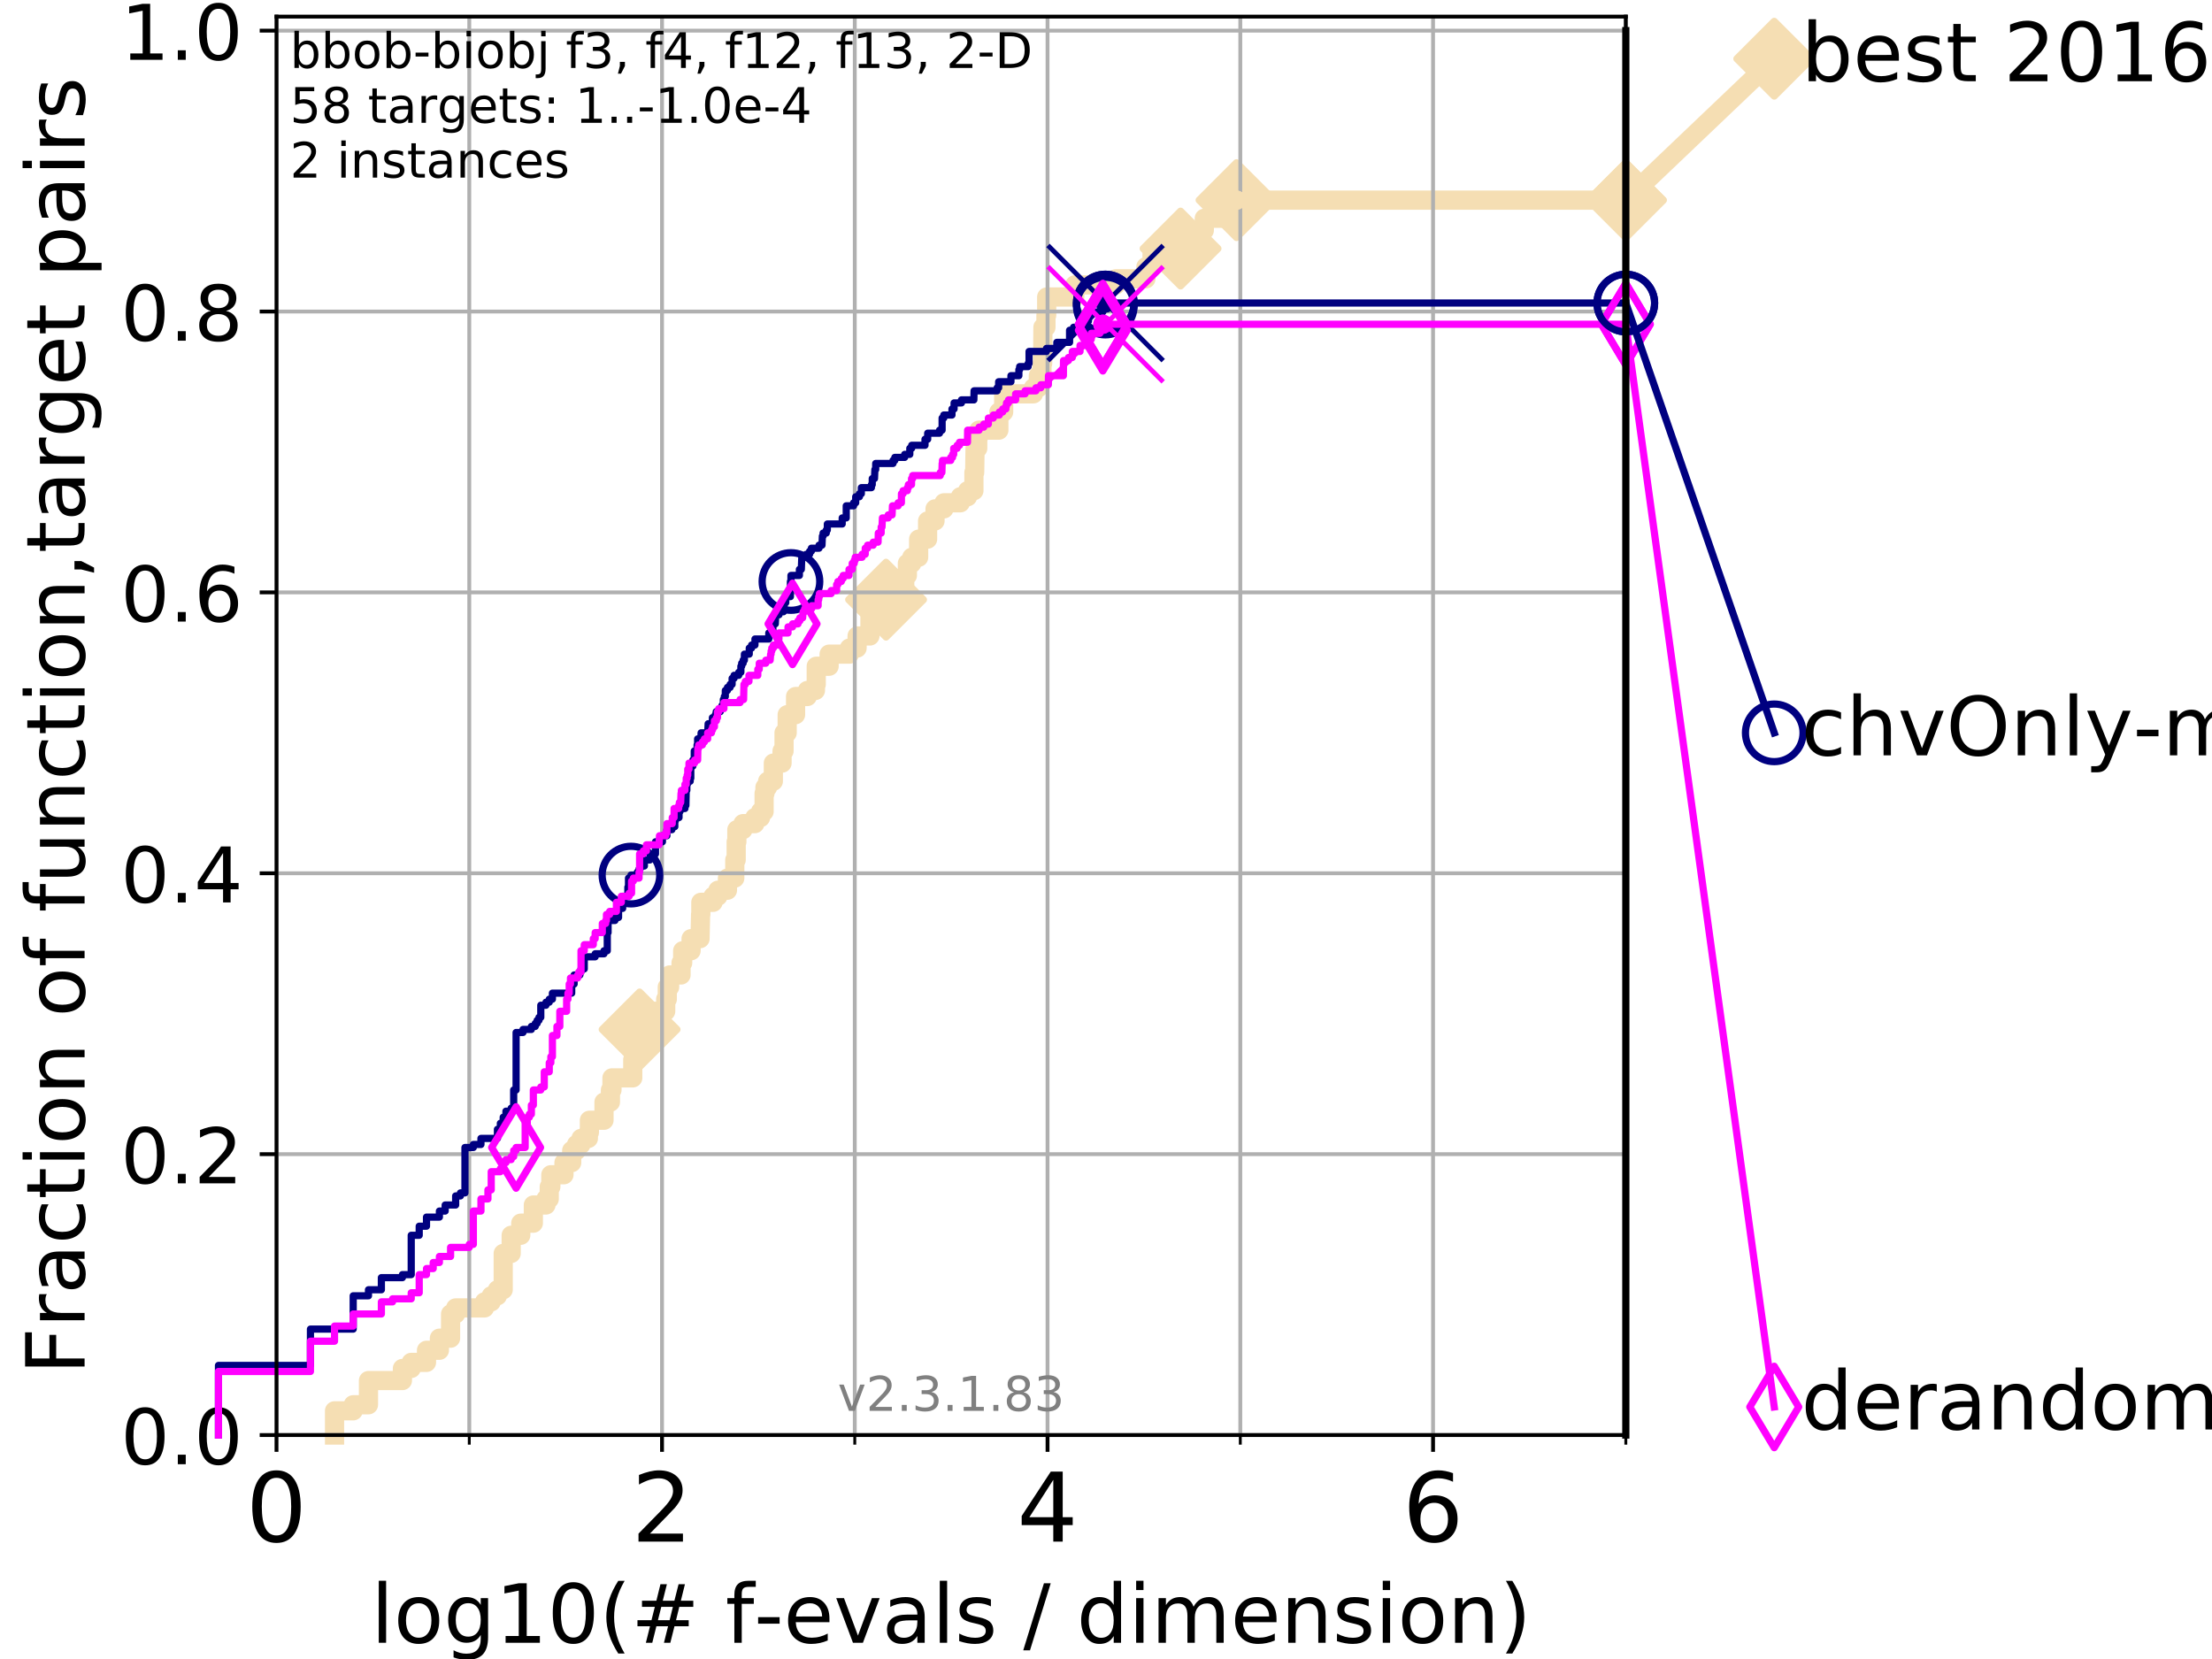 <?xml version="1.0" encoding="utf-8" standalone="no"?>
<!DOCTYPE svg PUBLIC "-//W3C//DTD SVG 1.1//EN"
  "http://www.w3.org/Graphics/SVG/1.1/DTD/svg11.dtd">
<!-- Created with matplotlib (https://matplotlib.org/) -->
<svg height="345.6pt" version="1.1" viewBox="0 0 460.8 345.6" width="460.8pt" xmlns="http://www.w3.org/2000/svg" xmlns:xlink="http://www.w3.org/1999/xlink">
 <defs>
  <style type="text/css">
*{stroke-linecap:butt;stroke-linejoin:round;}
  </style>
 </defs>
 <g id="figure_1">
  <g id="patch_1">
   <path d="M 0 345.6 
L 460.8 345.6 
L 460.8 0 
L 0 0 
z
" style="fill:#ffffff;"/>
  </g>
  <g id="axes_1">
   <g id="patch_2">
    <path d="M 57.6 298.944 
L 338.688 298.944 
L 338.688 3.456 
L 57.6 3.456 
z
" style="fill:#ffffff;"/>
   </g>
   <g id="line2d_1">
    <path d="M 69.688 298.944 
L 69.688 293.9 
L 73.579 293.9 
L 73.579 292.639 
L 76.759 292.639 
L 76.759 287.595 
L 83.83 287.595 
L 83.83 285.073 
L 85.667 285.073 
L 85.667 283.811 
L 88.847 283.811 
L 88.847 281.289 
L 91.535 281.289 
L 91.535 278.767 
L 93.864 278.767 
L 93.864 273.723 
L 94.921 273.723 
L 94.921 272.462 
L 100.935 272.462 
L 100.935 271.201 
L 102.331 271.201 
L 102.331 269.94 
L 103.623 269.94 
L 103.623 268.679 
L 104.826 268.679 
L 104.826 261.113 
L 106.489 261.113 
L 106.489 257.33 
L 108.484 257.33 
L 108.484 254.807 
L 111.105 254.807 
L 111.105 251.024 
L 113.735 251.024 
L 113.735 249.763 
L 114.419 249.763 
L 114.419 247.241 
L 114.751 247.241 
L 114.751 244.719 
L 117.486 244.719 
L 117.486 242.197 
L 119.097 242.197 
L 119.097 239.675 
L 120.094 239.675 
L 120.094 238.414 
L 121.037 238.414 
L 121.037 237.153 
L 122.573 237.153 
L 122.573 235.892 
L 122.782 235.892 
L 122.782 233.37 
L 125.823 233.37 
L 125.823 229.587 
L 127.165 229.587 
L 127.165 227.064 
L 127.485 227.064 
L 127.485 224.542 
L 131.815 224.542 
L 131.815 220.759 
L 132.66 220.759 
L 132.66 216.976 
L 133.239 216.976 
L 133.239 214.454 
L 135.879 214.454 
L 135.879 210.671 
L 138.678 210.671 
L 138.678 208.149 
L 139.009 208.149 
L 139.009 205.627 
L 139.494 205.627 
L 139.494 203.105 
L 141.872 203.105 
L 141.872 200.583 
L 142.216 200.583 
L 142.216 198.06 
L 143.965 198.06 
L 143.965 195.538 
L 145.833 195.538 
L 145.943 190.494 
L 145.998 190.494 
L 145.998 187.972 
L 148.545 187.972 
L 148.545 186.711 
L 149.557 186.711 
L 149.557 185.45 
L 151.542 185.45 
L 151.542 182.928 
L 153.069 182.928 
L 153.069 179.145 
L 153.359 179.145 
L 153.359 175.362 
L 153.502 175.362 
L 153.502 172.84 
L 154.774 172.84 
L 154.774 171.578 
L 157.243 171.578 
L 157.243 170.317 
L 158.439 170.317 
L 158.439 169.056 
L 159.176 169.056 
L 159.176 165.273 
L 159.355 165.273 
L 159.355 164.012 
L 159.907 164.012 
L 159.907 162.751 
L 161.1 162.751 
L 161.1 158.968 
L 162.917 158.968 
L 162.917 156.446 
L 163.328 156.446 
L 163.328 152.663 
L 163.985 152.663 
L 163.985 148.88 
L 165.732 148.88 
L 165.732 145.097 
L 168.187 145.097 
L 168.187 143.835 
L 169.87 143.835 
L 169.87 142.574 
L 170.036 142.574 
L 170.036 138.791 
L 172.721 138.791 
L 172.721 136.269 
L 176.941 136.269 
L 176.941 135.008 
L 178.548 135.008 
L 178.548 132.486 
L 181.224 132.486 
L 181.224 128.703 
L 183.235 128.703 
L 183.235 124.92 
L 184.582 124.92 
L 184.582 123.659 
L 186.241 123.659 
L 186.241 122.398 
L 188.471 122.398 
L 188.471 119.876 
L 189.024 119.876 
L 189.024 117.354 
L 189.944 117.354 
L 189.944 116.093 
L 191.371 116.093 
L 191.371 112.309 
L 193.235 112.309 
L 193.235 108.526 
L 194.783 108.526 
L 194.783 106.004 
L 196.646 106.004 
L 196.646 104.743 
L 200.06 104.743 
L 200.06 103.482 
L 201.571 103.482 
L 201.571 102.221 
L 202.884 102.221 
L 202.884 98.438 
L 203.043 98.438 
L 203.122 93.394 
L 203.681 93.394 
L 203.681 90.872 
L 203.916 90.872 
L 203.916 89.611 
L 208.079 89.611 
L 208.079 85.827 
L 209.082 85.827 
L 209.082 82.044 
L 215.277 82.044 
L 215.277 80.783 
L 216.308 80.783 
L 216.308 78.261 
L 217.059 78.261 
L 217.059 75.739 
L 217.201 75.739 
L 217.261 68.173 
L 217.891 68.173 
L 217.891 65.651 
L 218.045 65.651 
L 218.045 61.868 
L 223.9 61.868 
L 223.9 59.346 
L 232.46 59.346 
L 232.46 58.084 
L 238.716 58.084 
L 238.716 55.562 
L 239.991 55.562 
L 239.991 53.04 
L 244.541 53.04 
L 244.541 51.779 
L 245.932 51.779 
L 245.932 47.996 
L 250.879 47.996 
L 250.879 45.474 
L 257.589 45.474 
L 257.589 41.691 
L 338.688 41.691 
L 338.688 41.691 
" style="fill:none;stroke:#f5deb3;stroke-linecap:square;stroke-width:4;"/>
   </g>
   <g id="line2d_2">
    <defs>
     <path d="M 0 7.778 
L 7.778 0 
L 0 -7.778 
L -7.778 0 
z
" id="m8d907dca14" style="stroke:#f5deb3;stroke-linejoin:miter;stroke-width:1.5;"/>
    </defs>
    <g>
     <use style="fill:#f5deb3;stroke:#f5deb3;stroke-linejoin:miter;stroke-width:1.5;" x="133.239" xlink:href="#m8d907dca14" y="214.454"/>
     <use style="fill:#f5deb3;stroke:#f5deb3;stroke-linejoin:miter;stroke-width:1.5;" x="184.582" xlink:href="#m8d907dca14" y="124.92"/>
     <use style="fill:#f5deb3;stroke:#f5deb3;stroke-linejoin:miter;stroke-width:1.5;" x="245.932" xlink:href="#m8d907dca14" y="51.779"/>
     <use style="fill:#f5deb3;stroke:#f5deb3;stroke-linejoin:miter;stroke-width:1.5;" x="257.589" xlink:href="#m8d907dca14" y="41.691"/>
     <use style="fill:#f5deb3;stroke:#f5deb3;stroke-linejoin:miter;stroke-width:1.5;" x="338.688" xlink:href="#m8d907dca14" y="41.691"/>
    </g>
   </g>
   <g id="line2d_3">
    <path style="fill:none;stroke:#f5deb3;stroke-linecap:square;stroke-width:4;"/>
    <g/>
   </g>
   <g id="line2d_4">
    <path d="M 338.688 41.691 
L 369.608 12.233 
" style="fill:none;stroke:#f5deb3;stroke-linecap:square;stroke-width:4;"/>
    <g>
     <use style="fill:#f5deb3;stroke:#f5deb3;stroke-linejoin:miter;stroke-width:1.5;" x="338.688" xlink:href="#m8d907dca14" y="41.691"/>
     <use style="fill:#f5deb3;stroke:#f5deb3;stroke-linejoin:miter;stroke-width:1.5;" x="369.608" xlink:href="#m8d907dca14" y="12.233"/>
    </g>
   </g>
   <g id="matplotlib.axis_1">
    <g id="xtick_1">
     <g id="line2d_5">
      <path clip-path="url(#p6081ea5e61)" d="M 57.6 298.944 
L 57.6 3.456 
" style="fill:none;stroke:#b0b0b0;stroke-linecap:square;stroke-width:0.8;"/>
     </g>
     <g id="line2d_6">
      <defs>
       <path d="M 0 0 
L 0 3.5 
" id="m4a64d1bff4" style="stroke:#000000;stroke-width:0.8;"/>
      </defs>
      <g>
       <use style="stroke:#000000;stroke-width:0.8;" x="57.6" xlink:href="#m4a64d1bff4" y="298.944"/>
      </g>
     </g>
     <g id="text_1">
      <!-- 0 -->
      <defs>
       <path d="M 31.781 66.406 
Q 24.172 66.406 20.328 58.906 
Q 16.5 51.422 16.5 36.375 
Q 16.5 21.391 20.328 13.891 
Q 24.172 6.391 31.781 6.391 
Q 39.453 6.391 43.281 13.891 
Q 47.125 21.391 47.125 36.375 
Q 47.125 51.422 43.281 58.906 
Q 39.453 66.406 31.781 66.406 
z
M 31.781 74.219 
Q 44.047 74.219 50.516 64.516 
Q 56.984 54.828 56.984 36.375 
Q 56.984 17.969 50.516 8.266 
Q 44.047 -1.422 31.781 -1.422 
Q 19.531 -1.422 13.062 8.266 
Q 6.594 17.969 6.594 36.375 
Q 6.594 54.828 13.062 64.516 
Q 19.531 74.219 31.781 74.219 
z
" id="DejaVuSans-48"/>
      </defs>
      <g transform="translate(51.237 321.141)scale(0.2 -0.2)">
       <use xlink:href="#DejaVuSans-48"/>
      </g>
     </g>
    </g>
    <g id="xtick_2">
     <g id="line2d_7">
      <path clip-path="url(#p6081ea5e61)" d="M 137.911 298.944 
L 137.911 3.456 
" style="fill:none;stroke:#b0b0b0;stroke-linecap:square;stroke-width:0.8;"/>
     </g>
     <g id="line2d_8">
      <g>
       <use style="stroke:#000000;stroke-width:0.8;" x="137.911" xlink:href="#m4a64d1bff4" y="298.944"/>
      </g>
     </g>
     <g id="text_2">
      <!-- 2 -->
      <defs>
       <path d="M 19.188 8.297 
L 53.609 8.297 
L 53.609 0 
L 7.328 0 
L 7.328 8.297 
Q 12.938 14.109 22.625 23.891 
Q 32.328 33.688 34.812 36.531 
Q 39.547 41.844 41.422 45.531 
Q 43.312 49.219 43.312 52.781 
Q 43.312 58.594 39.234 62.25 
Q 35.156 65.922 28.609 65.922 
Q 23.969 65.922 18.812 64.312 
Q 13.672 62.703 7.812 59.422 
L 7.812 69.391 
Q 13.766 71.781 18.938 73 
Q 24.125 74.219 28.422 74.219 
Q 39.75 74.219 46.484 68.547 
Q 53.219 62.891 53.219 53.422 
Q 53.219 48.922 51.531 44.891 
Q 49.859 40.875 45.406 35.406 
Q 44.188 33.984 37.641 27.219 
Q 31.109 20.453 19.188 8.297 
z
" id="DejaVuSans-50"/>
      </defs>
      <g transform="translate(131.548 321.141)scale(0.2 -0.2)">
       <use xlink:href="#DejaVuSans-50"/>
      </g>
     </g>
    </g>
    <g id="xtick_3">
     <g id="line2d_9">
      <path clip-path="url(#p6081ea5e61)" d="M 218.222 298.944 
L 218.222 3.456 
" style="fill:none;stroke:#b0b0b0;stroke-linecap:square;stroke-width:0.8;"/>
     </g>
     <g id="line2d_10">
      <g>
       <use style="stroke:#000000;stroke-width:0.8;" x="218.222" xlink:href="#m4a64d1bff4" y="298.944"/>
      </g>
     </g>
     <g id="text_3">
      <!-- 4 -->
      <defs>
       <path d="M 37.797 64.312 
L 12.891 25.391 
L 37.797 25.391 
z
M 35.203 72.906 
L 47.609 72.906 
L 47.609 25.391 
L 58.016 25.391 
L 58.016 17.188 
L 47.609 17.188 
L 47.609 0 
L 37.797 0 
L 37.797 17.188 
L 4.891 17.188 
L 4.891 26.703 
z
" id="DejaVuSans-52"/>
      </defs>
      <g transform="translate(211.859 321.141)scale(0.2 -0.2)">
       <use xlink:href="#DejaVuSans-52"/>
      </g>
     </g>
    </g>
    <g id="xtick_4">
     <g id="line2d_11">
      <path clip-path="url(#p6081ea5e61)" d="M 298.533 298.944 
L 298.533 3.456 
" style="fill:none;stroke:#b0b0b0;stroke-linecap:square;stroke-width:0.8;"/>
     </g>
     <g id="line2d_12">
      <g>
       <use style="stroke:#000000;stroke-width:0.8;" x="298.533" xlink:href="#m4a64d1bff4" y="298.944"/>
      </g>
     </g>
     <g id="text_4">
      <!-- 6 -->
      <defs>
       <path d="M 33.016 40.375 
Q 26.375 40.375 22.484 35.828 
Q 18.609 31.297 18.609 23.391 
Q 18.609 15.531 22.484 10.953 
Q 26.375 6.391 33.016 6.391 
Q 39.656 6.391 43.531 10.953 
Q 47.406 15.531 47.406 23.391 
Q 47.406 31.297 43.531 35.828 
Q 39.656 40.375 33.016 40.375 
z
M 52.594 71.297 
L 52.594 62.312 
Q 48.875 64.062 45.094 64.984 
Q 41.312 65.922 37.594 65.922 
Q 27.828 65.922 22.672 59.328 
Q 17.531 52.734 16.797 39.406 
Q 19.672 43.656 24.016 45.922 
Q 28.375 48.188 33.594 48.188 
Q 44.578 48.188 50.953 41.516 
Q 57.328 34.859 57.328 23.391 
Q 57.328 12.156 50.688 5.359 
Q 44.047 -1.422 33.016 -1.422 
Q 20.359 -1.422 13.672 8.266 
Q 6.984 17.969 6.984 36.375 
Q 6.984 53.656 15.188 63.938 
Q 23.391 74.219 37.203 74.219 
Q 40.922 74.219 44.703 73.484 
Q 48.484 72.75 52.594 71.297 
z
" id="DejaVuSans-54"/>
      </defs>
      <g transform="translate(292.17 321.141)scale(0.2 -0.2)">
       <use xlink:href="#DejaVuSans-54"/>
      </g>
     </g>
    </g>
    <g id="xtick_5">
     <g id="line2d_13">
      <path clip-path="url(#p6081ea5e61)" d="M 97.755 298.944 
L 97.755 3.456 
" style="fill:none;stroke:#b0b0b0;stroke-linecap:square;stroke-width:0.8;"/>
     </g>
     <g id="line2d_14">
      <defs>
       <path d="M 0 0 
L 0 2 
" id="mfd934b92d9" style="stroke:#000000;stroke-width:0.6;"/>
      </defs>
      <g>
       <use style="stroke:#000000;stroke-width:0.6;" x="97.755" xlink:href="#mfd934b92d9" y="298.944"/>
      </g>
     </g>
    </g>
    <g id="xtick_6">
     <g id="line2d_15">
      <path clip-path="url(#p6081ea5e61)" d="M 178.066 298.944 
L 178.066 3.456 
" style="fill:none;stroke:#b0b0b0;stroke-linecap:square;stroke-width:0.8;"/>
     </g>
     <g id="line2d_16">
      <g>
       <use style="stroke:#000000;stroke-width:0.6;" x="178.066" xlink:href="#mfd934b92d9" y="298.944"/>
      </g>
     </g>
    </g>
    <g id="xtick_7">
     <g id="line2d_17">
      <path clip-path="url(#p6081ea5e61)" d="M 258.377 298.944 
L 258.377 3.456 
" style="fill:none;stroke:#b0b0b0;stroke-linecap:square;stroke-width:0.8;"/>
     </g>
     <g id="line2d_18">
      <g>
       <use style="stroke:#000000;stroke-width:0.6;" x="258.377" xlink:href="#mfd934b92d9" y="298.944"/>
      </g>
     </g>
    </g>
    <g id="xtick_8">
     <g id="line2d_19">
      <path clip-path="url(#p6081ea5e61)" d="M 338.688 298.944 
L 338.688 3.456 
" style="fill:none;stroke:#b0b0b0;stroke-linecap:square;stroke-width:0.8;"/>
     </g>
     <g id="line2d_20">
      <g>
       <use style="stroke:#000000;stroke-width:0.6;" x="338.688" xlink:href="#mfd934b92d9" y="298.944"/>
      </g>
     </g>
    </g>
    <g id="text_5">
     <!-- log10(# f-evals / dimension) -->
     <defs>
      <path d="M 9.422 75.984 
L 18.406 75.984 
L 18.406 0 
L 9.422 0 
z
" id="DejaVuSans-108"/>
      <path d="M 30.609 48.391 
Q 23.391 48.391 19.188 42.75 
Q 14.984 37.109 14.984 27.297 
Q 14.984 17.484 19.156 11.844 
Q 23.344 6.203 30.609 6.203 
Q 37.797 6.203 41.984 11.859 
Q 46.188 17.531 46.188 27.297 
Q 46.188 37.016 41.984 42.703 
Q 37.797 48.391 30.609 48.391 
z
M 30.609 56 
Q 42.328 56 49.016 48.375 
Q 55.719 40.766 55.719 27.297 
Q 55.719 13.875 49.016 6.219 
Q 42.328 -1.422 30.609 -1.422 
Q 18.844 -1.422 12.172 6.219 
Q 5.516 13.875 5.516 27.297 
Q 5.516 40.766 12.172 48.375 
Q 18.844 56 30.609 56 
z
" id="DejaVuSans-111"/>
      <path d="M 45.406 27.984 
Q 45.406 37.75 41.375 43.109 
Q 37.359 48.484 30.078 48.484 
Q 22.859 48.484 18.828 43.109 
Q 14.797 37.75 14.797 27.984 
Q 14.797 18.266 18.828 12.891 
Q 22.859 7.516 30.078 7.516 
Q 37.359 7.516 41.375 12.891 
Q 45.406 18.266 45.406 27.984 
z
M 54.391 6.781 
Q 54.391 -7.172 48.188 -13.984 
Q 42 -20.797 29.203 -20.797 
Q 24.469 -20.797 20.266 -20.094 
Q 16.062 -19.391 12.109 -17.922 
L 12.109 -9.188 
Q 16.062 -11.328 19.922 -12.344 
Q 23.781 -13.375 27.781 -13.375 
Q 36.625 -13.375 41.016 -8.766 
Q 45.406 -4.156 45.406 5.172 
L 45.406 9.625 
Q 42.625 4.781 38.281 2.391 
Q 33.938 0 27.875 0 
Q 17.828 0 11.672 7.656 
Q 5.516 15.328 5.516 27.984 
Q 5.516 40.672 11.672 48.328 
Q 17.828 56 27.875 56 
Q 33.938 56 38.281 53.609 
Q 42.625 51.219 45.406 46.391 
L 45.406 54.688 
L 54.391 54.688 
z
" id="DejaVuSans-103"/>
      <path d="M 12.406 8.297 
L 28.516 8.297 
L 28.516 63.922 
L 10.984 60.406 
L 10.984 69.391 
L 28.422 72.906 
L 38.281 72.906 
L 38.281 8.297 
L 54.391 8.297 
L 54.391 0 
L 12.406 0 
z
" id="DejaVuSans-49"/>
      <path d="M 31 75.875 
Q 24.469 64.656 21.281 53.656 
Q 18.109 42.672 18.109 31.391 
Q 18.109 20.125 21.312 9.062 
Q 24.516 -2 31 -13.188 
L 23.188 -13.188 
Q 15.875 -1.703 12.234 9.375 
Q 8.594 20.453 8.594 31.391 
Q 8.594 42.281 12.203 53.312 
Q 15.828 64.359 23.188 75.875 
z
" id="DejaVuSans-40"/>
      <path d="M 51.125 44 
L 36.922 44 
L 32.812 27.688 
L 47.125 27.688 
z
M 43.797 71.781 
L 38.719 51.516 
L 52.984 51.516 
L 58.109 71.781 
L 65.922 71.781 
L 60.891 51.516 
L 76.125 51.516 
L 76.125 44 
L 58.984 44 
L 54.984 27.688 
L 70.516 27.688 
L 70.516 20.219 
L 53.078 20.219 
L 48 0 
L 40.188 0 
L 45.219 20.219 
L 30.906 20.219 
L 25.875 0 
L 18.016 0 
L 23.094 20.219 
L 7.719 20.219 
L 7.719 27.688 
L 24.906 27.688 
L 29 44 
L 13.281 44 
L 13.281 51.516 
L 30.906 51.516 
L 35.891 71.781 
z
" id="DejaVuSans-35"/>
      <path id="DejaVuSans-32"/>
      <path d="M 37.109 75.984 
L 37.109 68.5 
L 28.516 68.5 
Q 23.688 68.5 21.797 66.547 
Q 19.922 64.594 19.922 59.516 
L 19.922 54.688 
L 34.719 54.688 
L 34.719 47.703 
L 19.922 47.703 
L 19.922 0 
L 10.891 0 
L 10.891 47.703 
L 2.297 47.703 
L 2.297 54.688 
L 10.891 54.688 
L 10.891 58.5 
Q 10.891 67.625 15.141 71.797 
Q 19.391 75.984 28.609 75.984 
z
" id="DejaVuSans-102"/>
      <path d="M 4.891 31.391 
L 31.203 31.391 
L 31.203 23.391 
L 4.891 23.391 
z
" id="DejaVuSans-45"/>
      <path d="M 56.203 29.594 
L 56.203 25.203 
L 14.891 25.203 
Q 15.484 15.922 20.484 11.062 
Q 25.484 6.203 34.422 6.203 
Q 39.594 6.203 44.453 7.469 
Q 49.312 8.734 54.109 11.281 
L 54.109 2.781 
Q 49.266 0.734 44.188 -0.344 
Q 39.109 -1.422 33.891 -1.422 
Q 20.797 -1.422 13.156 6.188 
Q 5.516 13.812 5.516 26.812 
Q 5.516 40.234 12.766 48.109 
Q 20.016 56 32.328 56 
Q 43.359 56 49.781 48.891 
Q 56.203 41.797 56.203 29.594 
z
M 47.219 32.234 
Q 47.125 39.594 43.094 43.984 
Q 39.062 48.391 32.422 48.391 
Q 24.906 48.391 20.391 44.141 
Q 15.875 39.891 15.188 32.172 
z
" id="DejaVuSans-101"/>
      <path d="M 2.984 54.688 
L 12.5 54.688 
L 29.594 8.797 
L 46.688 54.688 
L 56.203 54.688 
L 35.688 0 
L 23.484 0 
z
" id="DejaVuSans-118"/>
      <path d="M 34.281 27.484 
Q 23.391 27.484 19.188 25 
Q 14.984 22.516 14.984 16.5 
Q 14.984 11.719 18.141 8.906 
Q 21.297 6.109 26.703 6.109 
Q 34.188 6.109 38.703 11.406 
Q 43.219 16.703 43.219 25.484 
L 43.219 27.484 
z
M 52.203 31.203 
L 52.203 0 
L 43.219 0 
L 43.219 8.297 
Q 40.141 3.328 35.547 0.953 
Q 30.953 -1.422 24.312 -1.422 
Q 15.922 -1.422 10.953 3.297 
Q 6 8.016 6 15.922 
Q 6 25.141 12.172 29.828 
Q 18.359 34.516 30.609 34.516 
L 43.219 34.516 
L 43.219 35.406 
Q 43.219 41.609 39.141 45 
Q 35.062 48.391 27.688 48.391 
Q 23 48.391 18.547 47.266 
Q 14.109 46.141 10.016 43.891 
L 10.016 52.203 
Q 14.938 54.109 19.578 55.047 
Q 24.219 56 28.609 56 
Q 40.484 56 46.344 49.844 
Q 52.203 43.703 52.203 31.203 
z
" id="DejaVuSans-97"/>
      <path d="M 44.281 53.078 
L 44.281 44.578 
Q 40.484 46.531 36.375 47.5 
Q 32.281 48.484 27.875 48.484 
Q 21.188 48.484 17.844 46.438 
Q 14.5 44.391 14.5 40.281 
Q 14.5 37.156 16.891 35.375 
Q 19.281 33.594 26.516 31.984 
L 29.594 31.297 
Q 39.156 29.25 43.188 25.516 
Q 47.219 21.781 47.219 15.094 
Q 47.219 7.469 41.188 3.016 
Q 35.156 -1.422 24.609 -1.422 
Q 20.219 -1.422 15.453 -0.562 
Q 10.688 0.297 5.422 2 
L 5.422 11.281 
Q 10.406 8.688 15.234 7.391 
Q 20.062 6.109 24.812 6.109 
Q 31.156 6.109 34.562 8.281 
Q 37.984 10.453 37.984 14.406 
Q 37.984 18.062 35.516 20.016 
Q 33.062 21.969 24.703 23.781 
L 21.578 24.516 
Q 13.234 26.266 9.516 29.906 
Q 5.812 33.547 5.812 39.891 
Q 5.812 47.609 11.281 51.797 
Q 16.75 56 26.812 56 
Q 31.781 56 36.172 55.266 
Q 40.578 54.547 44.281 53.078 
z
" id="DejaVuSans-115"/>
      <path d="M 25.391 72.906 
L 33.688 72.906 
L 8.297 -9.281 
L 0 -9.281 
z
" id="DejaVuSans-47"/>
      <path d="M 45.406 46.391 
L 45.406 75.984 
L 54.391 75.984 
L 54.391 0 
L 45.406 0 
L 45.406 8.203 
Q 42.578 3.328 38.25 0.953 
Q 33.938 -1.422 27.875 -1.422 
Q 17.969 -1.422 11.734 6.484 
Q 5.516 14.406 5.516 27.297 
Q 5.516 40.188 11.734 48.094 
Q 17.969 56 27.875 56 
Q 33.938 56 38.25 53.625 
Q 42.578 51.266 45.406 46.391 
z
M 14.797 27.297 
Q 14.797 17.391 18.875 11.75 
Q 22.953 6.109 30.078 6.109 
Q 37.203 6.109 41.297 11.75 
Q 45.406 17.391 45.406 27.297 
Q 45.406 37.203 41.297 42.844 
Q 37.203 48.484 30.078 48.484 
Q 22.953 48.484 18.875 42.844 
Q 14.797 37.203 14.797 27.297 
z
" id="DejaVuSans-100"/>
      <path d="M 9.422 54.688 
L 18.406 54.688 
L 18.406 0 
L 9.422 0 
z
M 9.422 75.984 
L 18.406 75.984 
L 18.406 64.594 
L 9.422 64.594 
z
" id="DejaVuSans-105"/>
      <path d="M 52 44.188 
Q 55.375 50.25 60.062 53.125 
Q 64.75 56 71.094 56 
Q 79.641 56 84.281 50.016 
Q 88.922 44.047 88.922 33.016 
L 88.922 0 
L 79.891 0 
L 79.891 32.719 
Q 79.891 40.578 77.094 44.375 
Q 74.312 48.188 68.609 48.188 
Q 61.625 48.188 57.562 43.547 
Q 53.516 38.922 53.516 30.906 
L 53.516 0 
L 44.484 0 
L 44.484 32.719 
Q 44.484 40.625 41.703 44.406 
Q 38.922 48.188 33.109 48.188 
Q 26.219 48.188 22.156 43.531 
Q 18.109 38.875 18.109 30.906 
L 18.109 0 
L 9.078 0 
L 9.078 54.688 
L 18.109 54.688 
L 18.109 46.188 
Q 21.188 51.219 25.484 53.609 
Q 29.781 56 35.688 56 
Q 41.656 56 45.828 52.969 
Q 50 49.953 52 44.188 
z
" id="DejaVuSans-109"/>
      <path d="M 54.891 33.016 
L 54.891 0 
L 45.906 0 
L 45.906 32.719 
Q 45.906 40.484 42.875 44.328 
Q 39.844 48.188 33.797 48.188 
Q 26.516 48.188 22.312 43.547 
Q 18.109 38.922 18.109 30.906 
L 18.109 0 
L 9.078 0 
L 9.078 54.688 
L 18.109 54.688 
L 18.109 46.188 
Q 21.344 51.125 25.703 53.562 
Q 30.078 56 35.797 56 
Q 45.219 56 50.047 50.172 
Q 54.891 44.344 54.891 33.016 
z
" id="DejaVuSans-110"/>
      <path d="M 8.016 75.875 
L 15.828 75.875 
Q 23.141 64.359 26.781 53.312 
Q 30.422 42.281 30.422 31.391 
Q 30.422 20.453 26.781 9.375 
Q 23.141 -1.703 15.828 -13.188 
L 8.016 -13.188 
Q 14.5 -2 17.703 9.062 
Q 20.906 20.125 20.906 31.391 
Q 20.906 42.672 17.703 53.656 
Q 14.5 64.656 8.016 75.875 
z
" id="DejaVuSans-41"/>
     </defs>
     <g transform="translate(77.303 342.218)scale(0.17 -0.17)">
      <use xlink:href="#DejaVuSans-108"/>
      <use x="27.783" xlink:href="#DejaVuSans-111"/>
      <use x="88.965" xlink:href="#DejaVuSans-103"/>
      <use x="152.441" xlink:href="#DejaVuSans-49"/>
      <use x="216.064" xlink:href="#DejaVuSans-48"/>
      <use x="279.688" xlink:href="#DejaVuSans-40"/>
      <use x="318.701" xlink:href="#DejaVuSans-35"/>
      <use x="402.49" xlink:href="#DejaVuSans-32"/>
      <use x="434.277" xlink:href="#DejaVuSans-102"/>
      <use x="469.404" xlink:href="#DejaVuSans-45"/>
      <use x="505.488" xlink:href="#DejaVuSans-101"/>
      <use x="567.012" xlink:href="#DejaVuSans-118"/>
      <use x="626.191" xlink:href="#DejaVuSans-97"/>
      <use x="687.471" xlink:href="#DejaVuSans-108"/>
      <use x="715.254" xlink:href="#DejaVuSans-115"/>
      <use x="767.354" xlink:href="#DejaVuSans-32"/>
      <use x="799.141" xlink:href="#DejaVuSans-47"/>
      <use x="832.832" xlink:href="#DejaVuSans-32"/>
      <use x="864.619" xlink:href="#DejaVuSans-100"/>
      <use x="928.096" xlink:href="#DejaVuSans-105"/>
      <use x="955.879" xlink:href="#DejaVuSans-109"/>
      <use x="1053.291" xlink:href="#DejaVuSans-101"/>
      <use x="1114.814" xlink:href="#DejaVuSans-110"/>
      <use x="1178.193" xlink:href="#DejaVuSans-115"/>
      <use x="1230.293" xlink:href="#DejaVuSans-105"/>
      <use x="1258.076" xlink:href="#DejaVuSans-111"/>
      <use x="1319.258" xlink:href="#DejaVuSans-110"/>
      <use x="1382.637" xlink:href="#DejaVuSans-41"/>
     </g>
    </g>
   </g>
   <g id="matplotlib.axis_2">
    <g id="ytick_1">
     <g id="line2d_21">
      <path clip-path="url(#p6081ea5e61)" d="M 57.6 298.944 
L 338.688 298.944 
" style="fill:none;stroke:#b0b0b0;stroke-linecap:square;stroke-width:0.8;"/>
     </g>
     <g id="line2d_22">
      <defs>
       <path d="M 0 0 
L -3.5 0 
" id="me9302bd4d1" style="stroke:#000000;stroke-width:0.8;"/>
      </defs>
      <g>
       <use style="stroke:#000000;stroke-width:0.8;" x="57.6" xlink:href="#me9302bd4d1" y="298.944"/>
      </g>
     </g>
     <g id="text_6">
      <!-- 0.0 -->
      <defs>
       <path d="M 10.688 12.406 
L 21 12.406 
L 21 0 
L 10.688 0 
z
" id="DejaVuSans-46"/>
      </defs>
      <g transform="translate(25.155 305.023)scale(0.16 -0.16)">
       <use xlink:href="#DejaVuSans-48"/>
       <use x="63.623" xlink:href="#DejaVuSans-46"/>
       <use x="95.41" xlink:href="#DejaVuSans-48"/>
      </g>
     </g>
    </g>
    <g id="ytick_2">
     <g id="line2d_23">
      <path clip-path="url(#p6081ea5e61)" d="M 57.6 240.432 
L 338.688 240.432 
" style="fill:none;stroke:#b0b0b0;stroke-linecap:square;stroke-width:0.8;"/>
     </g>
     <g id="line2d_24">
      <g>
       <use style="stroke:#000000;stroke-width:0.8;" x="57.6" xlink:href="#me9302bd4d1" y="240.432"/>
      </g>
     </g>
     <g id="text_7">
      <!-- 0.2 -->
      <g transform="translate(25.155 246.51)scale(0.16 -0.16)">
       <use xlink:href="#DejaVuSans-48"/>
       <use x="63.623" xlink:href="#DejaVuSans-46"/>
       <use x="95.41" xlink:href="#DejaVuSans-50"/>
      </g>
     </g>
    </g>
    <g id="ytick_3">
     <g id="line2d_25">
      <path clip-path="url(#p6081ea5e61)" d="M 57.6 181.919 
L 338.688 181.919 
" style="fill:none;stroke:#b0b0b0;stroke-linecap:square;stroke-width:0.8;"/>
     </g>
     <g id="line2d_26">
      <g>
       <use style="stroke:#000000;stroke-width:0.8;" x="57.6" xlink:href="#me9302bd4d1" y="181.919"/>
      </g>
     </g>
     <g id="text_8">
      <!-- 0.4 -->
      <g transform="translate(25.155 187.998)scale(0.16 -0.16)">
       <use xlink:href="#DejaVuSans-48"/>
       <use x="63.623" xlink:href="#DejaVuSans-46"/>
       <use x="95.41" xlink:href="#DejaVuSans-52"/>
      </g>
     </g>
    </g>
    <g id="ytick_4">
     <g id="line2d_27">
      <path clip-path="url(#p6081ea5e61)" d="M 57.6 123.407 
L 338.688 123.407 
" style="fill:none;stroke:#b0b0b0;stroke-linecap:square;stroke-width:0.8;"/>
     </g>
     <g id="line2d_28">
      <g>
       <use style="stroke:#000000;stroke-width:0.8;" x="57.6" xlink:href="#me9302bd4d1" y="123.407"/>
      </g>
     </g>
     <g id="text_9">
      <!-- 0.6 -->
      <g transform="translate(25.155 129.485)scale(0.16 -0.16)">
       <use xlink:href="#DejaVuSans-48"/>
       <use x="63.623" xlink:href="#DejaVuSans-46"/>
       <use x="95.41" xlink:href="#DejaVuSans-54"/>
      </g>
     </g>
    </g>
    <g id="ytick_5">
     <g id="line2d_29">
      <path clip-path="url(#p6081ea5e61)" d="M 57.6 64.894 
L 338.688 64.894 
" style="fill:none;stroke:#b0b0b0;stroke-linecap:square;stroke-width:0.8;"/>
     </g>
     <g id="line2d_30">
      <g>
       <use style="stroke:#000000;stroke-width:0.8;" x="57.6" xlink:href="#me9302bd4d1" y="64.894"/>
      </g>
     </g>
     <g id="text_10">
      <!-- 0.8 -->
      <defs>
       <path d="M 31.781 34.625 
Q 24.75 34.625 20.719 30.859 
Q 16.703 27.094 16.703 20.516 
Q 16.703 13.922 20.719 10.156 
Q 24.75 6.391 31.781 6.391 
Q 38.812 6.391 42.859 10.172 
Q 46.922 13.969 46.922 20.516 
Q 46.922 27.094 42.891 30.859 
Q 38.875 34.625 31.781 34.625 
z
M 21.922 38.812 
Q 15.578 40.375 12.031 44.719 
Q 8.5 49.078 8.5 55.328 
Q 8.5 64.062 14.719 69.141 
Q 20.953 74.219 31.781 74.219 
Q 42.672 74.219 48.875 69.141 
Q 55.078 64.062 55.078 55.328 
Q 55.078 49.078 51.531 44.719 
Q 48 40.375 41.703 38.812 
Q 48.828 37.156 52.797 32.312 
Q 56.781 27.484 56.781 20.516 
Q 56.781 9.906 50.312 4.234 
Q 43.844 -1.422 31.781 -1.422 
Q 19.734 -1.422 13.25 4.234 
Q 6.781 9.906 6.781 20.516 
Q 6.781 27.484 10.781 32.312 
Q 14.797 37.156 21.922 38.812 
z
M 18.312 54.391 
Q 18.312 48.734 21.844 45.562 
Q 25.391 42.391 31.781 42.391 
Q 38.141 42.391 41.719 45.562 
Q 45.312 48.734 45.312 54.391 
Q 45.312 60.062 41.719 63.234 
Q 38.141 66.406 31.781 66.406 
Q 25.391 66.406 21.844 63.234 
Q 18.312 60.062 18.312 54.391 
z
" id="DejaVuSans-56"/>
      </defs>
      <g transform="translate(25.155 70.973)scale(0.16 -0.16)">
       <use xlink:href="#DejaVuSans-48"/>
       <use x="63.623" xlink:href="#DejaVuSans-46"/>
       <use x="95.41" xlink:href="#DejaVuSans-56"/>
      </g>
     </g>
    </g>
    <g id="ytick_6">
     <g id="line2d_31">
      <path clip-path="url(#p6081ea5e61)" d="M 57.6 6.382 
L 338.688 6.382 
" style="fill:none;stroke:#b0b0b0;stroke-linecap:square;stroke-width:0.8;"/>
     </g>
     <g id="line2d_32">
      <g>
       <use style="stroke:#000000;stroke-width:0.8;" x="57.6" xlink:href="#me9302bd4d1" y="6.382"/>
      </g>
     </g>
     <g id="text_11">
      <!-- 1.0 -->
      <g transform="translate(25.155 12.46)scale(0.16 -0.16)">
       <use xlink:href="#DejaVuSans-49"/>
       <use x="63.623" xlink:href="#DejaVuSans-46"/>
       <use x="95.41" xlink:href="#DejaVuSans-48"/>
      </g>
     </g>
    </g>
    <g id="text_12">
     <!-- Fraction of function,target pairs -->
     <defs>
      <path d="M 9.812 72.906 
L 51.703 72.906 
L 51.703 64.594 
L 19.672 64.594 
L 19.672 43.109 
L 48.578 43.109 
L 48.578 34.812 
L 19.672 34.812 
L 19.672 0 
L 9.812 0 
z
" id="DejaVuSans-70"/>
      <path d="M 41.109 46.297 
Q 39.594 47.172 37.812 47.578 
Q 36.031 48 33.891 48 
Q 26.266 48 22.188 43.047 
Q 18.109 38.094 18.109 28.812 
L 18.109 0 
L 9.078 0 
L 9.078 54.688 
L 18.109 54.688 
L 18.109 46.188 
Q 20.953 51.172 25.484 53.578 
Q 30.031 56 36.531 56 
Q 37.453 56 38.578 55.875 
Q 39.703 55.766 41.062 55.516 
z
" id="DejaVuSans-114"/>
      <path d="M 48.781 52.594 
L 48.781 44.188 
Q 44.969 46.297 41.141 47.344 
Q 37.312 48.391 33.406 48.391 
Q 24.656 48.391 19.812 42.844 
Q 14.984 37.312 14.984 27.297 
Q 14.984 17.281 19.812 11.734 
Q 24.656 6.203 33.406 6.203 
Q 37.312 6.203 41.141 7.25 
Q 44.969 8.297 48.781 10.406 
L 48.781 2.094 
Q 45.016 0.344 40.984 -0.531 
Q 36.969 -1.422 32.422 -1.422 
Q 20.062 -1.422 12.781 6.344 
Q 5.516 14.109 5.516 27.297 
Q 5.516 40.672 12.859 48.328 
Q 20.219 56 33.016 56 
Q 37.156 56 41.109 55.141 
Q 45.062 54.297 48.781 52.594 
z
" id="DejaVuSans-99"/>
      <path d="M 18.312 70.219 
L 18.312 54.688 
L 36.812 54.688 
L 36.812 47.703 
L 18.312 47.703 
L 18.312 18.016 
Q 18.312 11.328 20.141 9.422 
Q 21.969 7.516 27.594 7.516 
L 36.812 7.516 
L 36.812 0 
L 27.594 0 
Q 17.188 0 13.234 3.875 
Q 9.281 7.766 9.281 18.016 
L 9.281 47.703 
L 2.688 47.703 
L 2.688 54.688 
L 9.281 54.688 
L 9.281 70.219 
z
" id="DejaVuSans-116"/>
      <path d="M 8.5 21.578 
L 8.5 54.688 
L 17.484 54.688 
L 17.484 21.922 
Q 17.484 14.156 20.5 10.266 
Q 23.531 6.391 29.594 6.391 
Q 36.859 6.391 41.078 11.031 
Q 45.312 15.672 45.312 23.688 
L 45.312 54.688 
L 54.297 54.688 
L 54.297 0 
L 45.312 0 
L 45.312 8.406 
Q 42.047 3.422 37.719 1 
Q 33.406 -1.422 27.688 -1.422 
Q 18.266 -1.422 13.375 4.438 
Q 8.5 10.297 8.5 21.578 
z
M 31.109 56 
z
" id="DejaVuSans-117"/>
      <path d="M 11.719 12.406 
L 22.016 12.406 
L 22.016 4 
L 14.016 -11.625 
L 7.719 -11.625 
L 11.719 4 
z
" id="DejaVuSans-44"/>
      <path d="M 18.109 8.203 
L 18.109 -20.797 
L 9.078 -20.797 
L 9.078 54.688 
L 18.109 54.688 
L 18.109 46.391 
Q 20.953 51.266 25.266 53.625 
Q 29.594 56 35.594 56 
Q 45.562 56 51.781 48.094 
Q 58.016 40.188 58.016 27.297 
Q 58.016 14.406 51.781 6.484 
Q 45.562 -1.422 35.594 -1.422 
Q 29.594 -1.422 25.266 0.953 
Q 20.953 3.328 18.109 8.203 
z
M 48.688 27.297 
Q 48.688 37.203 44.609 42.844 
Q 40.531 48.484 33.406 48.484 
Q 26.266 48.484 22.188 42.844 
Q 18.109 37.203 18.109 27.297 
Q 18.109 17.391 22.188 11.75 
Q 26.266 6.109 33.406 6.109 
Q 40.531 6.109 44.609 11.75 
Q 48.688 17.391 48.688 27.297 
z
" id="DejaVuSans-112"/>
     </defs>
     <g transform="translate(17.62 286.339)rotate(-90)scale(0.17 -0.17)">
      <use xlink:href="#DejaVuSans-70"/>
      <use x="57.41" xlink:href="#DejaVuSans-114"/>
      <use x="98.523" xlink:href="#DejaVuSans-97"/>
      <use x="159.803" xlink:href="#DejaVuSans-99"/>
      <use x="214.783" xlink:href="#DejaVuSans-116"/>
      <use x="253.992" xlink:href="#DejaVuSans-105"/>
      <use x="281.775" xlink:href="#DejaVuSans-111"/>
      <use x="342.957" xlink:href="#DejaVuSans-110"/>
      <use x="406.336" xlink:href="#DejaVuSans-32"/>
      <use x="438.123" xlink:href="#DejaVuSans-111"/>
      <use x="499.305" xlink:href="#DejaVuSans-102"/>
      <use x="534.51" xlink:href="#DejaVuSans-32"/>
      <use x="566.297" xlink:href="#DejaVuSans-102"/>
      <use x="601.502" xlink:href="#DejaVuSans-117"/>
      <use x="664.881" xlink:href="#DejaVuSans-110"/>
      <use x="728.26" xlink:href="#DejaVuSans-99"/>
      <use x="783.24" xlink:href="#DejaVuSans-116"/>
      <use x="822.449" xlink:href="#DejaVuSans-105"/>
      <use x="850.232" xlink:href="#DejaVuSans-111"/>
      <use x="911.414" xlink:href="#DejaVuSans-110"/>
      <use x="974.793" xlink:href="#DejaVuSans-44"/>
      <use x="1006.58" xlink:href="#DejaVuSans-116"/>
      <use x="1045.789" xlink:href="#DejaVuSans-97"/>
      <use x="1107.068" xlink:href="#DejaVuSans-114"/>
      <use x="1148.166" xlink:href="#DejaVuSans-103"/>
      <use x="1211.643" xlink:href="#DejaVuSans-101"/>
      <use x="1273.166" xlink:href="#DejaVuSans-116"/>
      <use x="1312.375" xlink:href="#DejaVuSans-32"/>
      <use x="1344.162" xlink:href="#DejaVuSans-112"/>
      <use x="1407.639" xlink:href="#DejaVuSans-97"/>
      <use x="1468.918" xlink:href="#DejaVuSans-105"/>
      <use x="1496.701" xlink:href="#DejaVuSans-114"/>
      <use x="1537.814" xlink:href="#DejaVuSans-115"/>
     </g>
    </g>
   </g>
   <g id="line2d_33">
    <defs>
     <path d="M 0 1.5 
C 0.398 1.5 0.779 1.342 1.061 1.061 
C 1.342 0.779 1.5 0.398 1.5 0 
C 1.5 -0.398 1.342 -0.779 1.061 -1.061 
C 0.779 -1.342 0.398 -1.5 0 -1.5 
C -0.398 -1.5 -0.779 -1.342 -1.061 -1.061 
C -1.342 -0.779 -1.5 -0.398 -1.5 0 
C -1.5 0.398 -1.342 0.779 -1.061 1.061 
C -0.779 1.342 -0.398 1.5 0 1.5 
z
" id="md93c47f919" style="stroke:#f5deb3;"/>
    </defs>
    <g>
     <use style="fill:#f5deb3;stroke:#f5deb3;" x="257.589" xlink:href="#md93c47f919" y="41.691"/>
     <use style="fill:#f5deb3;stroke:#f5deb3;" x="257.589" xlink:href="#md93c47f919" y="41.691"/>
    </g>
   </g>
   <g id="line2d_34">
    <defs>
     <path d="M 0 1.5 
C 0.398 1.5 0.779 1.342 1.061 1.061 
C 1.342 0.779 1.5 0.398 1.5 0 
C 1.5 -0.398 1.342 -0.779 1.061 -1.061 
C 0.779 -1.342 0.398 -1.5 0 -1.5 
C -0.398 -1.5 -0.779 -1.342 -1.061 -1.061 
C -1.342 -0.779 -1.5 -0.398 -1.5 0 
C -1.5 0.398 -1.342 0.779 -1.061 1.061 
C -0.779 1.342 -0.398 1.5 0 1.5 
z
" id="m1ab9b07974" style="stroke:#000080;"/>
    </defs>
    <g>
     <use style="fill:#000080;stroke:#000080;" x="230.247" xlink:href="#m1ab9b07974" y="63.129"/>
     <use style="fill:#000080;stroke:#000080;" x="230.247" xlink:href="#m1ab9b07974" y="63.129"/>
    </g>
   </g>
   <g id="line2d_35">
    <path d="M 45.512 298.944 
L 45.512 284.442 
L 64.671 284.442 
L 64.671 276.876 
L 73.579 276.876 
L 73.579 269.94 
L 76.759 269.94 
L 76.759 268.679 
L 79.447 268.679 
L 79.447 266.157 
L 83.83 266.157 
L 83.83 265.526 
L 85.667 265.526 
L 85.667 257.33 
L 87.33 257.33 
L 87.33 255.438 
L 88.847 255.438 
L 88.847 253.546 
L 91.535 253.546 
L 91.535 252.285 
L 92.738 252.285 
L 92.738 251.024 
L 94.921 251.024 
L 94.921 249.133 
L 95.918 249.133 
L 95.918 248.502 
L 96.861 248.502 
L 96.861 239.044 
L 98.606 239.044 
L 98.606 238.414 
L 100.193 238.414 
L 100.193 237.153 
L 103.623 237.153 
L 103.623 235.261 
L 104.235 235.261 
L 104.235 234 
L 104.826 234 
L 104.826 232.739 
L 105.398 232.739 
L 105.398 231.478 
L 106.489 231.478 
L 106.489 230.848 
L 107.009 230.848 
L 107.009 227.064 
L 107.515 227.064 
L 107.515 215.085 
L 108.949 215.085 
L 108.949 214.454 
L 110.694 214.454 
L 110.694 213.823 
L 111.506 213.823 
L 111.506 213.193 
L 111.897 213.193 
L 111.897 212.562 
L 112.281 212.562 
L 112.281 211.932 
L 112.656 211.932 
L 112.656 209.41 
L 113.735 209.41 
L 113.735 208.779 
L 114.419 208.779 
L 114.419 208.149 
L 115.077 208.149 
L 115.077 206.888 
L 119.097 206.888 
L 119.097 204.996 
L 119.603 204.996 
L 119.603 203.105 
L 120.806 203.105 
L 120.806 202.474 
L 121.037 202.474 
L 121.037 201.844 
L 121.712 201.844 
L 121.712 199.321 
L 123.985 199.321 
L 123.985 198.691 
L 125.823 198.691 
L 125.823 198.06 
L 126.507 198.06 
L 126.507 194.277 
L 126.674 194.277 
L 126.674 191.755 
L 128.108 191.755 
L 128.108 191.125 
L 128.856 191.125 
L 128.856 189.233 
L 129.714 189.233 
L 129.714 186.711 
L 130.796 186.711 
L 130.796 184.819 
L 130.927 184.819 
L 130.927 182.928 
L 131.44 182.928 
L 131.44 182.297 
L 132.777 182.297 
L 132.777 181.667 
L 133.125 181.667 
L 133.125 181.036 
L 133.353 181.036 
L 133.353 180.406 
L 134.236 180.406 
L 134.236 179.145 
L 135.382 179.145 
L 135.482 177.884 
L 136.551 177.884 
L 136.551 175.362 
L 137.998 175.362 
L 137.998 174.101 
L 138.927 174.101 
L 138.927 172.84 
L 139.965 172.84 
L 139.965 172.209 
L 140.574 172.209 
L 140.574 170.948 
L 140.723 170.948 
L 140.723 170.317 
L 141.45 170.317 
L 141.45 169.056 
L 141.662 169.056 
L 141.662 168.426 
L 142.686 168.426 
L 142.686 167.795 
L 142.884 167.795 
L 142.95 164.643 
L 143.08 164.643 
L 143.08 163.382 
L 143.209 163.382 
L 143.209 162.751 
L 143.779 162.751 
L 143.779 162.121 
L 143.903 162.121 
L 143.903 159.599 
L 144.33 159.599 
L 144.33 158.338 
L 144.63 158.338 
L 144.63 156.446 
L 145.213 156.446 
L 145.213 155.185 
L 145.327 155.185 
L 145.327 153.924 
L 145.998 153.924 
L 146.053 152.663 
L 147.419 152.663 
L 147.52 150.771 
L 148.402 150.771 
L 148.402 149.51 
L 149.012 149.51 
L 149.012 148.88 
L 149.196 148.88 
L 149.196 148.249 
L 150.042 148.249 
L 150.042 147.619 
L 150.387 147.619 
L 150.387 146.988 
L 150.683 146.988 
L 150.683 145.727 
L 150.891 145.727 
L 150.891 145.097 
L 151.097 145.097 
L 151.097 143.835 
L 151.542 143.835 
L 151.542 143.205 
L 152.092 143.205 
L 152.092 142.574 
L 152.512 142.574 
L 152.512 141.313 
L 152.922 141.313 
L 152.922 140.683 
L 153.89 140.683 
L 153.89 140.052 
L 154.338 140.052 
L 154.338 138.791 
L 154.507 138.791 
L 154.507 138.161 
L 154.807 138.161 
L 154.807 137.53 
L 155.07 137.53 
L 155.07 136.269 
L 156.083 136.269 
L 156.083 135.008 
L 156.569 135.008 
L 156.569 134.378 
L 157.272 134.378 
L 157.272 133.117 
L 160.152 133.117 
L 160.152 131.856 
L 160.704 131.856 
L 160.704 131.225 
L 161.008 131.225 
L 161.008 129.964 
L 161.511 129.964 
L 161.601 128.072 
L 162.282 128.072 
L 162.282 127.442 
L 163.206 127.442 
L 163.206 126.181 
L 163.368 126.181 
L 163.368 125.55 
L 163.689 125.55 
L 163.689 124.289 
L 164.656 124.289 
L 164.656 121.137 
L 164.769 121.137 
L 164.769 119.876 
L 166.528 119.876 
L 166.528 118.615 
L 166.929 118.615 
L 167.027 116.093 
L 167.97 116.093 
L 167.97 115.462 
L 168.657 115.462 
L 168.657 114.831 
L 169.027 114.831 
L 169.027 114.201 
L 170.621 114.201 
L 170.621 113.57 
L 171.238 113.57 
L 171.315 111.679 
L 171.468 111.679 
L 171.468 111.048 
L 172.13 111.048 
L 172.13 110.418 
L 172.35 110.418 
L 172.35 109.157 
L 175.446 109.157 
L 175.446 107.896 
L 176.287 107.896 
L 176.287 105.374 
L 177.82 105.374 
L 177.82 104.743 
L 178.257 104.743 
L 178.257 103.482 
L 179.033 103.482 
L 179.033 102.852 
L 179.433 102.852 
L 179.433 101.591 
L 181.527 101.591 
L 181.527 100.96 
L 181.705 100.96 
L 181.705 99.699 
L 182.173 99.699 
L 182.255 97.807 
L 182.426 97.807 
L 182.426 96.546 
L 186.032 96.546 
L 186.032 95.916 
L 186.409 95.916 
L 186.409 95.285 
L 188.457 95.285 
L 188.457 94.655 
L 189.528 94.655 
L 189.528 93.394 
L 189.922 93.394 
L 189.922 92.763 
L 192.694 92.763 
L 192.694 91.502 
L 193.254 91.502 
L 193.254 90.241 
L 195.724 90.241 
L 195.724 89.611 
L 196.26 89.611 
L 196.26 87.088 
L 196.607 87.088 
L 196.607 86.458 
L 198.313 86.458 
L 198.313 85.197 
L 198.755 85.197 
L 198.755 83.936 
L 200.288 83.936 
L 200.288 83.305 
L 202.874 83.305 
L 202.92 81.414 
L 207.728 81.414 
L 207.728 80.783 
L 208.038 80.783 
L 208.038 79.522 
L 210.6 79.522 
L 210.6 78.261 
L 212.251 78.261 
L 212.251 77 
L 212.412 77 
L 212.412 76.37 
L 214.168 76.37 
L 214.168 75.739 
L 214.371 75.739 
L 214.371 73.217 
L 217.993 73.217 
L 217.993 72.586 
L 220.158 72.586 
L 220.158 71.325 
L 222.811 71.325 
L 222.811 68.803 
L 223.643 68.803 
L 223.643 68.173 
L 225.8 68.173 
L 225.8 66.912 
L 226.746 66.912 
L 226.786 65.02 
L 229.714 65.02 
L 229.714 63.759 
L 230.247 63.759 
L 230.247 63.129 
L 338.688 63.129 
L 338.688 63.129 
" style="fill:none;stroke:#000080;stroke-linecap:square;stroke-width:1.5;"/>
   </g>
   <g id="line2d_36">
    <defs>
     <path d="M 0 6 
C 1.591 6 3.117 5.368 4.243 4.243 
C 5.368 3.117 6 1.591 6 0 
C 6 -1.591 5.368 -3.117 4.243 -4.243 
C 3.117 -5.368 1.591 -6 0 -6 
C -1.591 -6 -3.117 -5.368 -4.243 -4.243 
C -5.368 -3.117 -6 -1.591 -6 0 
C -6 1.591 -5.368 3.117 -4.243 4.243 
C -3.117 5.368 -1.591 6 0 6 
z
" id="m74f07c2c5d" style="stroke:#000080;stroke-width:1.5;"/>
    </defs>
    <g>
     <use style="fill-opacity:0;stroke:#000080;stroke-width:1.5;" x="131.44" xlink:href="#m74f07c2c5d" y="182.297"/>
     <use style="fill-opacity:0;stroke:#000080;stroke-width:1.5;" x="164.769" xlink:href="#m74f07c2c5d" y="121.137"/>
     <use style="fill-opacity:0;stroke:#000080;stroke-width:1.5;" x="230.247" xlink:href="#m74f07c2c5d" y="63.759"/>
     <use style="fill-opacity:0;stroke:#000080;stroke-width:1.5;" x="230.247" xlink:href="#m74f07c2c5d" y="63.129"/>
     <use style="fill-opacity:0;stroke:#000080;stroke-width:1.5;" x="230.247" xlink:href="#m74f07c2c5d" y="63.129"/>
     <use style="fill-opacity:0;stroke:#000080;stroke-width:1.5;" x="338.688" xlink:href="#m74f07c2c5d" y="63.129"/>
    </g>
   </g>
   <g id="line2d_37">
    <path style="fill:none;stroke:#000080;stroke-linecap:square;stroke-width:1.5;"/>
    <g/>
   </g>
   <g id="line2d_38">
    <path clip-path="url(#p6081ea5e61)" d="M 230.311 63.129 
" style="fill:none;stroke:#000080;stroke-linecap:square;stroke-width:1.5;"/>
    <defs>
     <path d="M -12 12 
L 12 -12 
M -12 -12 
L 12 12 
" id="mb070319e4a" style="stroke:#000080;"/>
    </defs>
    <g clip-path="url(#p6081ea5e61)">
     <use style="fill:#000080;stroke:#000080;" x="230.311" xlink:href="#mb070319e4a" y="63.129"/>
    </g>
   </g>
   <g id="line2d_39">
    <defs>
     <path d="M 0 1.5 
C 0.398 1.5 0.779 1.342 1.061 1.061 
C 1.342 0.779 1.5 0.398 1.5 0 
C 1.5 -0.398 1.342 -0.779 1.061 -1.061 
C 0.779 -1.342 0.398 -1.5 0 -1.5 
C -0.398 -1.5 -0.779 -1.342 -1.061 -1.061 
C -1.342 -0.779 -1.5 -0.398 -1.5 0 
C -1.5 0.398 -1.342 0.779 -1.061 1.061 
C -0.779 1.342 -0.398 1.5 0 1.5 
z
" id="mdceece053f" style="stroke:#ff00ff;"/>
    </defs>
    <g>
     <use style="fill:#ff00ff;stroke:#ff00ff;" x="229.742" xlink:href="#mdceece053f" y="67.542"/>
     <use style="fill:#ff00ff;stroke:#ff00ff;" x="229.742" xlink:href="#mdceece053f" y="67.542"/>
    </g>
   </g>
   <g id="line2d_40">
    <path d="M 45.512 298.944 
L 45.512 285.703 
L 64.671 285.703 
L 64.671 279.398 
L 69.688 279.398 
L 69.688 276.245 
L 73.579 276.245 
L 73.579 273.723 
L 79.447 273.723 
L 79.447 271.201 
L 81.776 271.201 
L 81.776 270.57 
L 85.667 270.57 
L 85.667 269.309 
L 87.33 269.309 
L 87.33 265.526 
L 88.847 265.526 
L 88.847 264.265 
L 90.243 264.265 
L 90.243 263.004 
L 91.535 263.004 
L 91.535 261.743 
L 93.864 261.743 
L 93.864 259.852 
L 97.755 259.852 
L 97.755 259.221 
L 98.606 259.221 
L 98.606 252.285 
L 100.193 252.285 
L 100.193 249.763 
L 101.647 249.763 
L 101.647 247.872 
L 102.331 247.872 
L 102.331 244.089 
L 104.235 244.089 
L 104.235 243.458 
L 104.826 243.458 
L 104.826 242.197 
L 105.398 242.197 
L 105.398 241.566 
L 106.489 241.566 
L 106.489 240.936 
L 107.009 240.936 
L 107.009 239.675 
L 107.515 239.675 
L 107.515 239.044 
L 109.402 239.044 
L 109.402 234 
L 109.843 234 
L 109.843 232.739 
L 110.274 232.739 
L 110.274 232.109 
L 110.694 232.109 
L 110.694 230.217 
L 111.105 230.217 
L 111.105 227.064 
L 112.656 227.064 
L 112.656 226.434 
L 113.383 226.434 
L 113.383 223.281 
L 114.419 223.281 
L 114.419 221.39 
L 114.751 221.39 
L 114.751 220.129 
L 115.077 220.129 
L 115.077 215.715 
L 116.02 215.715 
L 116.02 213.823 
L 116.621 213.823 
L 116.621 210.671 
L 118.04 210.671 
L 118.04 208.149 
L 118.31 208.149 
L 118.31 206.888 
L 118.577 206.888 
L 118.577 204.996 
L 118.839 204.996 
L 118.839 203.735 
L 120.335 203.735 
L 120.335 203.105 
L 120.572 203.105 
L 120.572 202.474 
L 121.037 202.474 
L 121.037 198.06 
L 121.712 198.06 
L 121.712 196.799 
L 123.594 196.799 
L 123.594 195.538 
L 123.985 195.538 
L 123.985 194.277 
L 125.471 194.277 
L 125.471 192.386 
L 126.168 192.386 
L 126.168 191.755 
L 126.338 191.755 
L 126.338 190.494 
L 127.003 190.494 
L 127.003 189.864 
L 128.411 189.864 
L 128.411 187.972 
L 129.433 187.972 
L 129.433 186.711 
L 131.056 186.711 
L 131.056 186.08 
L 131.566 186.08 
L 131.566 183.558 
L 131.938 183.558 
L 131.938 182.928 
L 133.125 182.928 
L 133.125 181.667 
L 133.239 181.667 
L 133.239 177.884 
L 134.019 177.884 
L 134.019 177.253 
L 134.661 177.253 
L 134.661 175.992 
L 137.29 175.992 
L 137.38 174.101 
L 138.678 174.101 
L 138.678 173.47 
L 138.927 173.47 
L 138.927 171.578 
L 140.042 171.578 
L 140.042 170.317 
L 140.424 170.317 
L 140.424 168.426 
L 141.379 168.426 
L 141.379 167.795 
L 141.521 167.795 
L 141.521 167.165 
L 141.802 167.165 
L 141.872 165.273 
L 141.941 165.273 
L 141.941 164.643 
L 142.686 164.643 
L 142.686 163.382 
L 142.95 163.382 
L 142.95 162.121 
L 143.144 162.121 
L 143.144 161.49 
L 143.273 161.49 
L 143.273 160.229 
L 143.528 160.229 
L 143.528 158.968 
L 144.689 158.968 
L 144.689 158.338 
L 145.327 158.338 
L 145.384 155.815 
L 145.554 155.815 
L 145.554 155.185 
L 146.324 155.185 
L 146.324 154.554 
L 146.749 154.554 
L 146.749 153.924 
L 147.419 153.924 
L 147.419 152.663 
L 148.21 152.663 
L 148.21 152.032 
L 148.45 152.032 
L 148.45 151.402 
L 148.827 151.402 
L 148.827 150.141 
L 149.241 150.141 
L 149.241 149.51 
L 149.468 149.51 
L 149.468 148.249 
L 149.735 148.249 
L 149.735 147.619 
L 150.808 147.619 
L 150.808 146.358 
L 154.167 146.358 
L 154.167 145.727 
L 154.906 145.727 
L 154.972 142.574 
L 155.265 142.574 
L 155.265 141.944 
L 156.022 141.944 
L 156.022 140.683 
L 157.865 140.683 
L 157.865 139.422 
L 158.168 139.422 
L 158.168 138.161 
L 159.532 138.161 
L 159.532 137.53 
L 160.442 137.53 
L 160.538 136.269 
L 160.633 136.269 
L 160.633 135.639 
L 160.774 135.639 
L 160.774 135.008 
L 161.1 135.008 
L 161.1 134.378 
L 162.043 134.378 
L 162.043 133.117 
L 162.26 133.117 
L 162.26 131.856 
L 164.16 131.856 
L 164.16 130.595 
L 165.102 130.595 
L 165.102 129.964 
L 166.238 129.964 
L 166.238 129.333 
L 166.629 129.333 
L 166.629 128.703 
L 167.207 128.703 
L 167.304 127.442 
L 167.625 127.442 
L 167.625 126.811 
L 169.085 126.811 
L 169.085 126.181 
L 170.433 126.181 
L 170.433 124.92 
L 170.554 124.92 
L 170.554 124.289 
L 170.701 124.289 
L 170.701 123.659 
L 173.142 123.659 
L 173.142 123.028 
L 174.283 123.028 
L 174.283 121.767 
L 174.552 121.767 
L 174.552 121.137 
L 175.263 121.137 
L 175.263 120.506 
L 175.638 120.506 
L 175.638 119.876 
L 176.866 119.876 
L 176.866 118.615 
L 177.535 118.615 
L 177.535 117.354 
L 177.953 117.354 
L 177.953 116.723 
L 178.153 116.723 
L 178.153 116.093 
L 179.585 116.093 
L 179.585 115.462 
L 180.244 115.462 
L 180.244 114.201 
L 180.73 114.201 
L 180.73 113.57 
L 181.902 113.57 
L 181.902 112.94 
L 182.921 112.94 
L 182.961 111.048 
L 183.563 111.048 
L 183.563 109.787 
L 183.74 109.787 
L 183.822 107.896 
L 185.032 107.896 
L 185.032 107.265 
L 185.838 107.265 
L 185.916 105.374 
L 187.093 105.374 
L 187.093 104.743 
L 187.776 104.743 
L 187.786 102.852 
L 188.127 102.852 
L 188.127 102.221 
L 189.019 102.221 
L 189.019 101.591 
L 189.228 101.591 
L 189.228 100.96 
L 189.886 100.96 
L 189.886 99.699 
L 190.124 99.699 
L 190.124 99.068 
L 195.872 99.068 
L 195.872 98.438 
L 196.214 98.438 
L 196.269 96.546 
L 196.337 96.546 
L 196.337 95.916 
L 198.057 95.916 
L 198.057 95.285 
L 198.432 95.285 
L 198.432 94.655 
L 198.675 94.655 
L 198.675 93.394 
L 199.393 93.394 
L 199.393 92.763 
L 199.884 92.763 
L 199.884 92.133 
L 201.542 92.133 
L 201.576 89.611 
L 203.966 89.611 
L 203.966 88.98 
L 204.939 88.98 
L 204.939 88.35 
L 205.898 88.35 
L 205.898 87.088 
L 206.926 87.088 
L 206.926 86.458 
L 208.186 86.458 
L 208.186 85.827 
L 208.885 85.827 
L 208.885 85.197 
L 209.551 85.197 
L 209.551 84.566 
L 209.677 84.566 
L 209.677 83.936 
L 210.091 83.936 
L 210.091 83.305 
L 211.575 83.305 
L 211.575 82.044 
L 213.546 82.044 
L 213.546 81.414 
L 215.808 81.414 
L 215.808 80.783 
L 216.824 80.783 
L 216.824 80.153 
L 218.397 80.153 
L 218.412 78.261 
L 221.52 78.261 
L 221.547 75.109 
L 222.576 75.109 
L 222.576 74.478 
L 223.38 74.478 
L 223.38 73.217 
L 224.988 73.217 
L 224.991 71.956 
L 226.151 71.956 
L 226.151 70.695 
L 227.328 70.695 
L 227.328 69.434 
L 229.124 69.434 
L 229.124 68.803 
L 229.742 68.803 
L 229.742 67.542 
L 338.688 67.542 
L 338.688 67.542 
" style="fill:none;stroke:#ff00ff;stroke-linecap:square;stroke-width:1.5;"/>
   </g>
   <g id="line2d_41">
    <defs>
     <path d="M 0 8.485 
L 5.091 0 
L 0 -8.485 
L -5.091 0 
z
" id="mea6ff5f2bc" style="stroke:#ff00ff;stroke-linejoin:miter;stroke-width:1.5;"/>
    </defs>
    <g>
     <use style="fill-opacity:0;stroke:#ff00ff;stroke-linejoin:miter;stroke-width:1.5;" x="107.515" xlink:href="#mea6ff5f2bc" y="239.044"/>
     <use style="fill-opacity:0;stroke:#ff00ff;stroke-linejoin:miter;stroke-width:1.5;" x="165.102" xlink:href="#mea6ff5f2bc" y="129.964"/>
     <use style="fill-opacity:0;stroke:#ff00ff;stroke-linejoin:miter;stroke-width:1.5;" x="229.742" xlink:href="#mea6ff5f2bc" y="68.803"/>
     <use style="fill-opacity:0;stroke:#ff00ff;stroke-linejoin:miter;stroke-width:1.5;" x="229.742" xlink:href="#mea6ff5f2bc" y="67.542"/>
     <use style="fill-opacity:0;stroke:#ff00ff;stroke-linejoin:miter;stroke-width:1.5;" x="229.742" xlink:href="#mea6ff5f2bc" y="67.542"/>
     <use style="fill-opacity:0;stroke:#ff00ff;stroke-linejoin:miter;stroke-width:1.5;" x="338.688" xlink:href="#mea6ff5f2bc" y="67.542"/>
    </g>
   </g>
   <g id="line2d_42">
    <path style="fill:none;stroke:#ff00ff;stroke-linecap:square;stroke-width:1.5;"/>
    <g/>
   </g>
   <g id="line2d_43">
    <path clip-path="url(#p6081ea5e61)" d="M 230.31 67.542 
" style="fill:none;stroke:#ff00ff;stroke-linecap:square;stroke-width:1.5;"/>
    <defs>
     <path d="M -12 12 
L 12 -12 
M -12 -12 
L 12 12 
" id="m93bb66c367" style="stroke:#ff00ff;"/>
    </defs>
    <g clip-path="url(#p6081ea5e61)">
     <use style="fill:#ff00ff;stroke:#ff00ff;" x="230.31" xlink:href="#m93bb66c367" y="67.542"/>
    </g>
   </g>
   <g id="line2d_44">
    <path d="M 338.688 67.542 
L 369.608 293.093 
" style="fill:none;stroke:#ff00ff;stroke-linecap:square;stroke-width:1.5;"/>
    <g>
     <use style="fill-opacity:0;stroke:#ff00ff;stroke-linejoin:miter;stroke-width:1.5;" x="338.688" xlink:href="#mea6ff5f2bc" y="67.542"/>
     <use style="fill-opacity:0;stroke:#ff00ff;stroke-linejoin:miter;stroke-width:1.5;" x="369.608" xlink:href="#mea6ff5f2bc" y="293.093"/>
    </g>
   </g>
   <g id="line2d_45">
    <path d="M 338.688 63.129 
L 369.608 152.663 
" style="fill:none;stroke:#000080;stroke-linecap:square;stroke-width:1.5;"/>
    <g>
     <use style="fill-opacity:0;stroke:#000080;stroke-width:1.5;" x="338.688" xlink:href="#m74f07c2c5d" y="63.129"/>
     <use style="fill-opacity:0;stroke:#000080;stroke-width:1.5;" x="369.608" xlink:href="#m74f07c2c5d" y="152.663"/>
    </g>
   </g>
   <g id="line2d_46">
    <path d="M 338.688 298.944 
L 338.688 6.382 
" style="fill:none;stroke:#000000;stroke-linecap:square;stroke-width:1.5;"/>
   </g>
   <g id="patch_3">
    <path d="M 57.6 298.944 
L 57.6 3.456 
" style="fill:none;stroke:#000000;stroke-linecap:square;stroke-linejoin:miter;stroke-width:0.8;"/>
   </g>
   <g id="patch_4">
    <path d="M 338.688 298.944 
L 338.688 3.456 
" style="fill:none;stroke:#000000;stroke-linecap:square;stroke-linejoin:miter;stroke-width:0.8;"/>
   </g>
   <g id="patch_5">
    <path d="M 57.6 298.944 
L 338.688 298.944 
" style="fill:none;stroke:#000000;stroke-linecap:square;stroke-linejoin:miter;stroke-width:0.8;"/>
   </g>
   <g id="patch_6">
    <path d="M 57.6 3.456 
L 338.688 3.456 
" style="fill:none;stroke:#000000;stroke-linecap:square;stroke-linejoin:miter;stroke-width:0.8;"/>
   </g>
   <g id="text_13">
    <!-- derandomR -->
    <defs>
     <path d="M 44.391 34.188 
Q 47.562 33.109 50.562 29.594 
Q 53.562 26.078 56.594 19.922 
L 66.609 0 
L 56 0 
L 46.688 18.703 
Q 43.062 26.031 39.672 28.422 
Q 36.281 30.812 30.422 30.812 
L 19.672 30.812 
L 19.672 0 
L 9.812 0 
L 9.812 72.906 
L 32.078 72.906 
Q 44.578 72.906 50.734 67.672 
Q 56.891 62.453 56.891 51.906 
Q 56.891 45.016 53.688 40.469 
Q 50.484 35.938 44.391 34.188 
z
M 19.672 64.797 
L 19.672 38.922 
L 32.078 38.922 
Q 39.203 38.922 42.844 42.219 
Q 46.484 45.516 46.484 51.906 
Q 46.484 58.297 42.844 61.547 
Q 39.203 64.797 32.078 64.797 
z
" id="DejaVuSans-82"/>
    </defs>
    <g transform="translate(375.229 297.784)scale(0.17 -0.17)">
     <use xlink:href="#DejaVuSans-100"/>
     <use x="63.477" xlink:href="#DejaVuSans-101"/>
     <use x="125" xlink:href="#DejaVuSans-114"/>
     <use x="166.113" xlink:href="#DejaVuSans-97"/>
     <use x="227.393" xlink:href="#DejaVuSans-110"/>
     <use x="290.771" xlink:href="#DejaVuSans-100"/>
     <use x="354.248" xlink:href="#DejaVuSans-111"/>
     <use x="415.43" xlink:href="#DejaVuSans-109"/>
     <use x="512.842" xlink:href="#DejaVuSans-82"/>
    </g>
   </g>
   <g id="text_14">
    <!-- chvOnly-m -->
    <defs>
     <path d="M 54.891 33.016 
L 54.891 0 
L 45.906 0 
L 45.906 32.719 
Q 45.906 40.484 42.875 44.328 
Q 39.844 48.188 33.797 48.188 
Q 26.516 48.188 22.312 43.547 
Q 18.109 38.922 18.109 30.906 
L 18.109 0 
L 9.078 0 
L 9.078 75.984 
L 18.109 75.984 
L 18.109 46.188 
Q 21.344 51.125 25.703 53.562 
Q 30.078 56 35.797 56 
Q 45.219 56 50.047 50.172 
Q 54.891 44.344 54.891 33.016 
z
" id="DejaVuSans-104"/>
     <path d="M 39.406 66.219 
Q 28.656 66.219 22.328 58.203 
Q 16.016 50.203 16.016 36.375 
Q 16.016 22.609 22.328 14.594 
Q 28.656 6.594 39.406 6.594 
Q 50.141 6.594 56.422 14.594 
Q 62.703 22.609 62.703 36.375 
Q 62.703 50.203 56.422 58.203 
Q 50.141 66.219 39.406 66.219 
z
M 39.406 74.219 
Q 54.734 74.219 63.906 63.938 
Q 73.094 53.656 73.094 36.375 
Q 73.094 19.141 63.906 8.859 
Q 54.734 -1.422 39.406 -1.422 
Q 24.031 -1.422 14.812 8.828 
Q 5.609 19.094 5.609 36.375 
Q 5.609 53.656 14.812 63.938 
Q 24.031 74.219 39.406 74.219 
z
" id="DejaVuSans-79"/>
     <path d="M 32.172 -5.078 
Q 28.375 -14.844 24.75 -17.812 
Q 21.141 -20.797 15.094 -20.797 
L 7.906 -20.797 
L 7.906 -13.281 
L 13.188 -13.281 
Q 16.891 -13.281 18.938 -11.516 
Q 21 -9.766 23.484 -3.219 
L 25.094 0.875 
L 2.984 54.688 
L 12.5 54.688 
L 29.594 11.922 
L 46.688 54.688 
L 56.203 54.688 
z
" id="DejaVuSans-121"/>
    </defs>
    <g transform="translate(375.229 157.354)scale(0.17 -0.17)">
     <use xlink:href="#DejaVuSans-99"/>
     <use x="54.98" xlink:href="#DejaVuSans-104"/>
     <use x="118.359" xlink:href="#DejaVuSans-118"/>
     <use x="177.539" xlink:href="#DejaVuSans-79"/>
     <use x="256.25" xlink:href="#DejaVuSans-110"/>
     <use x="319.629" xlink:href="#DejaVuSans-108"/>
     <use x="347.412" xlink:href="#DejaVuSans-121"/>
     <use x="406.576" xlink:href="#DejaVuSans-45"/>
     <use x="442.66" xlink:href="#DejaVuSans-109"/>
    </g>
   </g>
   <g id="text_15">
    <!-- best 2016 -->
    <defs>
     <path d="M 48.688 27.297 
Q 48.688 37.203 44.609 42.844 
Q 40.531 48.484 33.406 48.484 
Q 26.266 48.484 22.188 42.844 
Q 18.109 37.203 18.109 27.297 
Q 18.109 17.391 22.188 11.75 
Q 26.266 6.109 33.406 6.109 
Q 40.531 6.109 44.609 11.75 
Q 48.688 17.391 48.688 27.297 
z
M 18.109 46.391 
Q 20.953 51.266 25.266 53.625 
Q 29.594 56 35.594 56 
Q 45.562 56 51.781 48.094 
Q 58.016 40.188 58.016 27.297 
Q 58.016 14.406 51.781 6.484 
Q 45.562 -1.422 35.594 -1.422 
Q 29.594 -1.422 25.266 0.953 
Q 20.953 3.328 18.109 8.203 
L 18.109 0 
L 9.078 0 
L 9.078 75.984 
L 18.109 75.984 
z
" id="DejaVuSans-98"/>
    </defs>
    <g transform="translate(375.229 16.924)scale(0.17 -0.17)">
     <use xlink:href="#DejaVuSans-98"/>
     <use x="63.477" xlink:href="#DejaVuSans-101"/>
     <use x="125" xlink:href="#DejaVuSans-115"/>
     <use x="177.1" xlink:href="#DejaVuSans-116"/>
     <use x="216.309" xlink:href="#DejaVuSans-32"/>
     <use x="248.096" xlink:href="#DejaVuSans-50"/>
     <use x="311.719" xlink:href="#DejaVuSans-48"/>
     <use x="375.342" xlink:href="#DejaVuSans-49"/>
     <use x="438.965" xlink:href="#DejaVuSans-54"/>
    </g>
   </g>
   <g id="text_16">
    <!-- bbob-biobj f3, f4, f12, f13, 2-D -->
    <defs>
     <path d="M 9.422 54.688 
L 18.406 54.688 
L 18.406 -0.984 
Q 18.406 -11.422 14.422 -16.109 
Q 10.453 -20.797 1.609 -20.797 
L -1.812 -20.797 
L -1.812 -13.188 
L 0.594 -13.188 
Q 5.719 -13.188 7.562 -10.812 
Q 9.422 -8.453 9.422 -0.984 
z
M 9.422 75.984 
L 18.406 75.984 
L 18.406 64.594 
L 9.422 64.594 
z
" id="DejaVuSans-106"/>
     <path d="M 40.578 39.312 
Q 47.656 37.797 51.625 33 
Q 55.609 28.219 55.609 21.188 
Q 55.609 10.406 48.188 4.484 
Q 40.766 -1.422 27.094 -1.422 
Q 22.516 -1.422 17.656 -0.516 
Q 12.797 0.391 7.625 2.203 
L 7.625 11.719 
Q 11.719 9.328 16.594 8.109 
Q 21.484 6.891 26.812 6.891 
Q 36.078 6.891 40.938 10.547 
Q 45.797 14.203 45.797 21.188 
Q 45.797 27.641 41.281 31.266 
Q 36.766 34.906 28.719 34.906 
L 20.219 34.906 
L 20.219 43.016 
L 29.109 43.016 
Q 36.375 43.016 40.234 45.922 
Q 44.094 48.828 44.094 54.297 
Q 44.094 59.906 40.109 62.906 
Q 36.141 65.922 28.719 65.922 
Q 24.656 65.922 20.016 65.031 
Q 15.375 64.156 9.812 62.312 
L 9.812 71.094 
Q 15.438 72.656 20.344 73.438 
Q 25.25 74.219 29.594 74.219 
Q 40.828 74.219 47.359 69.109 
Q 53.906 64.016 53.906 55.328 
Q 53.906 49.266 50.438 45.094 
Q 46.969 40.922 40.578 39.312 
z
" id="DejaVuSans-51"/>
     <path d="M 19.672 64.797 
L 19.672 8.109 
L 31.594 8.109 
Q 46.688 8.109 53.688 14.938 
Q 60.688 21.781 60.688 36.531 
Q 60.688 51.172 53.688 57.984 
Q 46.688 64.797 31.594 64.797 
z
M 9.812 72.906 
L 30.078 72.906 
Q 51.266 72.906 61.172 64.094 
Q 71.094 55.281 71.094 36.531 
Q 71.094 17.672 61.125 8.828 
Q 51.172 0 30.078 0 
L 9.812 0 
z
" id="DejaVuSans-68"/>
    </defs>
    <g transform="translate(60.411 14.161)scale(0.102 -0.102)">
     <use xlink:href="#DejaVuSans-98"/>
     <use x="63.477" xlink:href="#DejaVuSans-98"/>
     <use x="126.953" xlink:href="#DejaVuSans-111"/>
     <use x="188.135" xlink:href="#DejaVuSans-98"/>
     <use x="251.611" xlink:href="#DejaVuSans-45"/>
     <use x="287.695" xlink:href="#DejaVuSans-98"/>
     <use x="351.172" xlink:href="#DejaVuSans-105"/>
     <use x="378.955" xlink:href="#DejaVuSans-111"/>
     <use x="440.137" xlink:href="#DejaVuSans-98"/>
     <use x="503.613" xlink:href="#DejaVuSans-106"/>
     <use x="531.396" xlink:href="#DejaVuSans-32"/>
     <use x="563.184" xlink:href="#DejaVuSans-102"/>
     <use x="598.389" xlink:href="#DejaVuSans-51"/>
     <use x="662.012" xlink:href="#DejaVuSans-44"/>
     <use x="693.799" xlink:href="#DejaVuSans-32"/>
     <use x="725.586" xlink:href="#DejaVuSans-102"/>
     <use x="760.791" xlink:href="#DejaVuSans-52"/>
     <use x="824.414" xlink:href="#DejaVuSans-44"/>
     <use x="856.201" xlink:href="#DejaVuSans-32"/>
     <use x="887.988" xlink:href="#DejaVuSans-102"/>
     <use x="923.193" xlink:href="#DejaVuSans-49"/>
     <use x="986.816" xlink:href="#DejaVuSans-50"/>
     <use x="1050.439" xlink:href="#DejaVuSans-44"/>
     <use x="1082.227" xlink:href="#DejaVuSans-32"/>
     <use x="1114.014" xlink:href="#DejaVuSans-102"/>
     <use x="1149.219" xlink:href="#DejaVuSans-49"/>
     <use x="1212.842" xlink:href="#DejaVuSans-51"/>
     <use x="1276.465" xlink:href="#DejaVuSans-44"/>
     <use x="1308.252" xlink:href="#DejaVuSans-32"/>
     <use x="1340.039" xlink:href="#DejaVuSans-50"/>
     <use x="1403.662" xlink:href="#DejaVuSans-45"/>
     <use x="1439.746" xlink:href="#DejaVuSans-68"/>
    </g>
    <!-- 58 targets: 1..-1.0e-4 -->
    <defs>
     <path d="M 10.797 72.906 
L 49.516 72.906 
L 49.516 64.594 
L 19.828 64.594 
L 19.828 46.734 
Q 21.969 47.469 24.109 47.828 
Q 26.266 48.188 28.422 48.188 
Q 40.625 48.188 47.75 41.5 
Q 54.891 34.812 54.891 23.391 
Q 54.891 11.625 47.562 5.094 
Q 40.234 -1.422 26.906 -1.422 
Q 22.312 -1.422 17.547 -0.641 
Q 12.797 0.141 7.719 1.703 
L 7.719 11.625 
Q 12.109 9.234 16.797 8.062 
Q 21.484 6.891 26.703 6.891 
Q 35.156 6.891 40.078 11.328 
Q 45.016 15.766 45.016 23.391 
Q 45.016 31 40.078 35.438 
Q 35.156 39.891 26.703 39.891 
Q 22.75 39.891 18.812 39.016 
Q 14.891 38.141 10.797 36.281 
z
" id="DejaVuSans-53"/>
     <path d="M 11.719 12.406 
L 22.016 12.406 
L 22.016 0 
L 11.719 0 
z
M 11.719 51.703 
L 22.016 51.703 
L 22.016 39.312 
L 11.719 39.312 
z
" id="DejaVuSans-58"/>
    </defs>
    <g transform="translate(60.411 25.583)scale(0.102 -0.102)">
     <use xlink:href="#DejaVuSans-53"/>
     <use x="63.623" xlink:href="#DejaVuSans-56"/>
     <use x="127.246" xlink:href="#DejaVuSans-32"/>
     <use x="159.033" xlink:href="#DejaVuSans-116"/>
     <use x="198.242" xlink:href="#DejaVuSans-97"/>
     <use x="259.521" xlink:href="#DejaVuSans-114"/>
     <use x="300.619" xlink:href="#DejaVuSans-103"/>
     <use x="364.096" xlink:href="#DejaVuSans-101"/>
     <use x="425.619" xlink:href="#DejaVuSans-116"/>
     <use x="464.828" xlink:href="#DejaVuSans-115"/>
     <use x="516.928" xlink:href="#DejaVuSans-58"/>
     <use x="550.619" xlink:href="#DejaVuSans-32"/>
     <use x="582.406" xlink:href="#DejaVuSans-49"/>
     <use x="646.029" xlink:href="#DejaVuSans-46"/>
     <use x="677.816" xlink:href="#DejaVuSans-46"/>
     <use x="709.604" xlink:href="#DejaVuSans-45"/>
     <use x="745.688" xlink:href="#DejaVuSans-49"/>
     <use x="809.311" xlink:href="#DejaVuSans-46"/>
     <use x="841.098" xlink:href="#DejaVuSans-48"/>
     <use x="904.721" xlink:href="#DejaVuSans-101"/>
     <use x="966.244" xlink:href="#DejaVuSans-45"/>
     <use x="1002.328" xlink:href="#DejaVuSans-52"/>
    </g>
    <!-- 2 instances -->
    <g transform="translate(60.411 37.005)scale(0.102 -0.102)">
     <use xlink:href="#DejaVuSans-50"/>
     <use x="63.623" xlink:href="#DejaVuSans-32"/>
     <use x="95.41" xlink:href="#DejaVuSans-105"/>
     <use x="123.193" xlink:href="#DejaVuSans-110"/>
     <use x="186.572" xlink:href="#DejaVuSans-115"/>
     <use x="238.672" xlink:href="#DejaVuSans-116"/>
     <use x="277.881" xlink:href="#DejaVuSans-97"/>
     <use x="339.16" xlink:href="#DejaVuSans-110"/>
     <use x="402.539" xlink:href="#DejaVuSans-99"/>
     <use x="457.52" xlink:href="#DejaVuSans-101"/>
     <use x="519.043" xlink:href="#DejaVuSans-115"/>
    </g>
   </g>
   <g id="text_17">
    <!-- v2.3.1.83 -->
    <g style="fill:#808080;" transform="translate(174.511 293.909)scale(0.1 -0.1)">
     <use xlink:href="#DejaVuSans-118"/>
     <use x="59.18" xlink:href="#DejaVuSans-50"/>
     <use x="122.803" xlink:href="#DejaVuSans-46"/>
     <use x="154.59" xlink:href="#DejaVuSans-51"/>
     <use x="218.213" xlink:href="#DejaVuSans-46"/>
     <use x="250" xlink:href="#DejaVuSans-49"/>
     <use x="313.623" xlink:href="#DejaVuSans-46"/>
     <use x="345.41" xlink:href="#DejaVuSans-56"/>
     <use x="409.033" xlink:href="#DejaVuSans-51"/>
    </g>
   </g>
  </g>
 </g>
 <defs>
  <clipPath id="p6081ea5e61">
   <rect height="295.488" width="281.088" x="57.6" y="3.456"/>
  </clipPath>
 </defs>
</svg>
